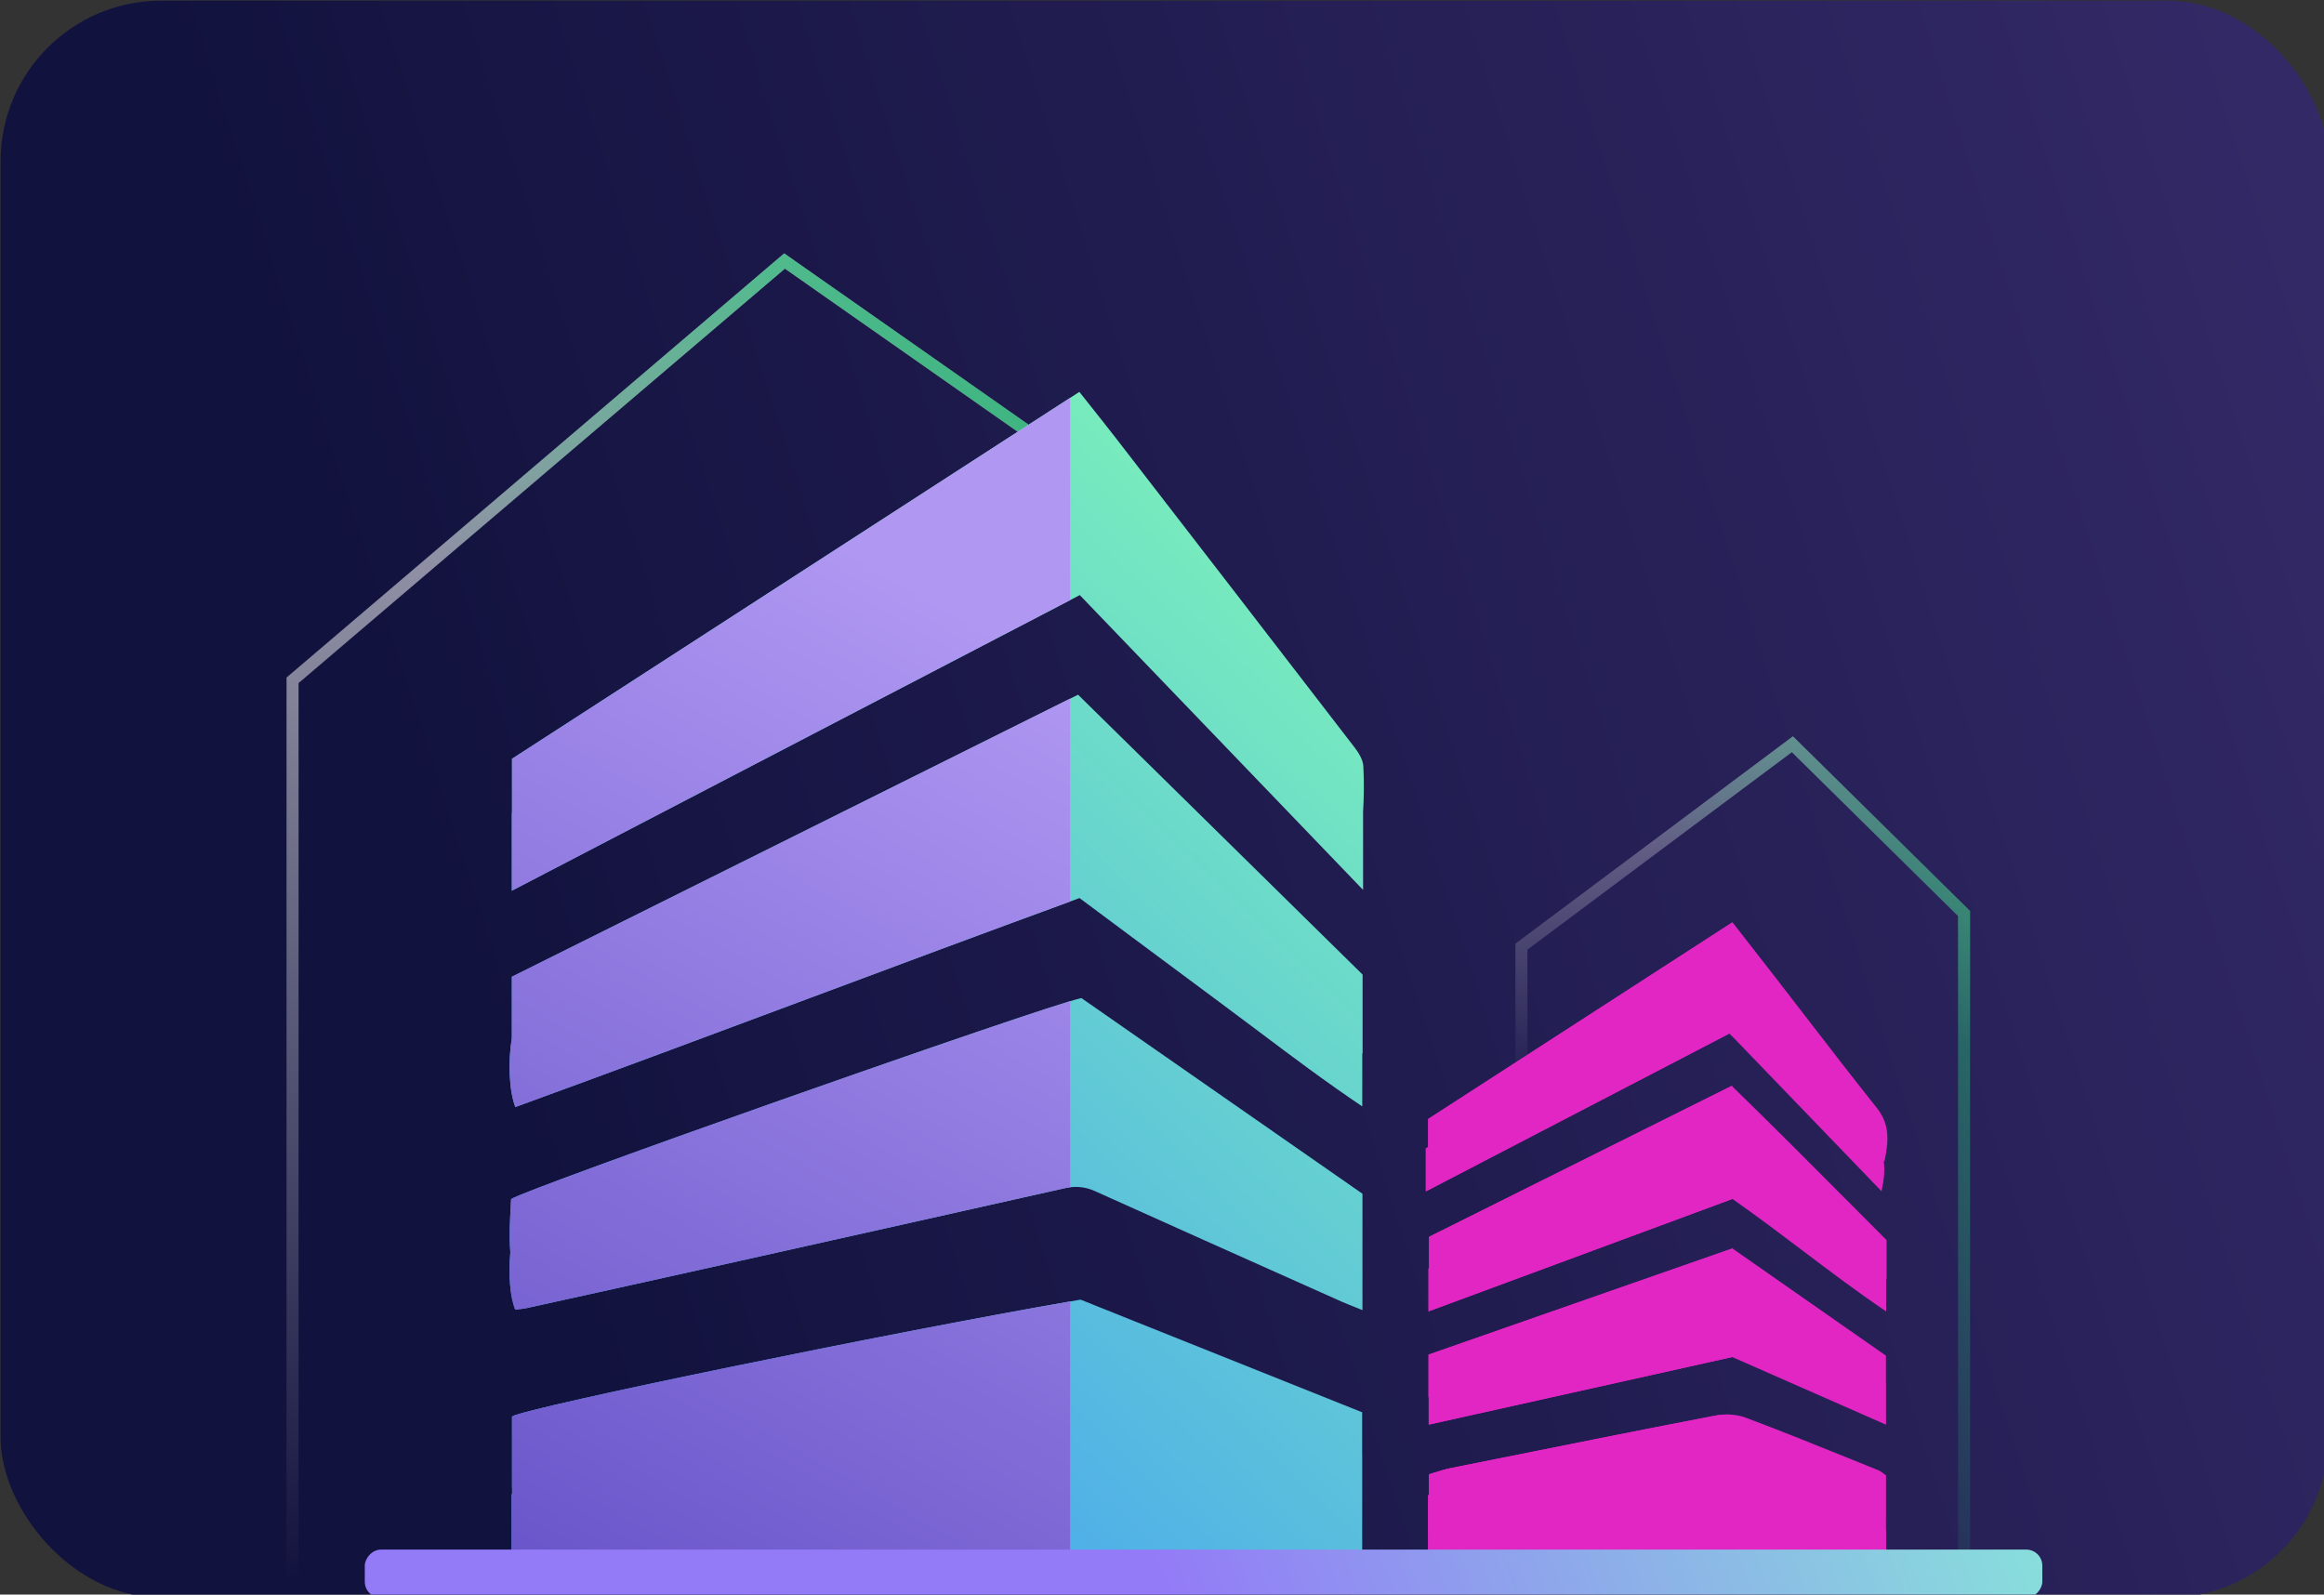 <?xml version="1.0" encoding="UTF-8" standalone="no"?>
<!-- Created with Inkscape (http://www.inkscape.org/) -->

<svg
   width="76.729mm"
   height="52.652mm"
   viewBox="0 0 76.729 52.652"
   version="1.1"
   id="svg5"
   xml:space="preserve"
   xmlns:inkscape="http://www.inkscape.org/namespaces/inkscape"
   xmlns:sodipodi="http://sodipodi.sourceforge.net/DTD/sodipodi-0.dtd"
   xmlns="http://www.w3.org/2000/svg"
   xmlns:svg="http://www.w3.org/2000/svg"><rect x="0" y="0" width="76.729" height="52.652" fill="#333333" stroke="none"/><sodipodi:namedview
     id="namedview7"
     pagecolor="#ffffff"
     bordercolor="#000000"
     borderopacity="0.25"
     inkscape:showpageshadow="2"
     inkscape:pageopacity="0.0"
     inkscape:pagecheckerboard="0"
     inkscape:deskcolor="#d1d1d1"
     inkscape:document-units="mm"
     showgrid="false" /><defs
     id="defs2"><linearGradient
       id="paint0_linear_660_2433"
       x1="140.381"
       y1="-5.351"
       x2="146.668"
       y2="158.246"
       gradientUnits="userSpaceOnUse"><stop
         stop-color="white"
         stop-opacity="0.7"
         id="stop177" /><stop
         offset="0.977"
         stop-color="white"
         stop-opacity="0"
         id="stop179" /></linearGradient><linearGradient
       id="paint1_linear_660_2433"
       x1="259.125"
       y1="-6.766"
       x2="223.214"
       y2="101.926"
       gradientUnits="userSpaceOnUse"><stop
         stop-color="#26C076"
         id="stop182" /><stop
         offset="1"
         stop-color="#26C076"
         stop-opacity="0"
         id="stop184" /></linearGradient><linearGradient
       id="paint2_linear_660_2433"
       x1="164.271"
       y1="65.276"
       x2="130.422"
       y2="130.65"
       gradientUnits="userSpaceOnUse"><stop
         stop-color="#E126C3"
         id="stop187" /><stop
         offset="1"
         stop-color="#E126C3"
         id="stop189" /></linearGradient><linearGradient
       id="paint3_linear_660_2433"
       x1="79.108"
       y1="218.307"
       x2="154.754"
       y2="132.551"
       gradientUnits="userSpaceOnUse"><stop
         stop-color="#AF97F2"
         id="stop192" /><stop
         offset="1"
         stop-color="#503EBB"
         id="stop194" /></linearGradient><linearGradient
       id="paint4_linear_660_2433"
       x1="157.352"
       y1="210.526"
       x2="155.001"
       y2="111.217"
       gradientUnits="userSpaceOnUse"><stop
         stop-color="#E126C3"
         id="stop197" /><stop
         offset="1"
         stop-color="#754EE2"
         id="stop199" /></linearGradient><linearGradient
       id="paint5_linear_660_2433"
       x1="111.098"
       y1="-9.943"
       x2="87.765"
       y2="116.144"
       gradientUnits="userSpaceOnUse"><stop
         stop-color="#6A56E7"
         id="stop202" /><stop
         offset="1"
         stop-color="#AB8DFF"
         id="stop204" /></linearGradient><linearGradient
       id="paint6_linear_660_2433"
       x1="173.348"
       y1="154.761"
       x2="194.478"
       y2="43.512"
       gradientUnits="userSpaceOnUse"><stop
         stop-color="#E126C3"
         id="stop207" /><stop
         offset="1"
         stop-color="#E126C3"
         id="stop209" /></linearGradient><linearGradient
       id="paint7_linear_660_2433"
       x1="-2.776"
       y1="-0.24"
       x2="142.897"
       y2="-50.503"
       gradientUnits="userSpaceOnUse"><stop
         stop-color="#84FFD3"
         id="stop212" /><stop
         offset="1"
         stop-color="#937AF7"
         id="stop214" /></linearGradient><linearGradient
       id="paint0_linear_660_2428"
       x1="77.27"
       y1="185.852"
       x2="395.906"
       y2="84.018"
       gradientUnits="userSpaceOnUse"
       gradientTransform="translate(46.187,53.254)"><stop
         stop-color="#12123E"
         id="stop259" /><stop
         offset="1"
         stop-color="#3E3174"
         id="stop261" /></linearGradient><linearGradient
       id="paint0_linear_660_2452"
       x1="82.997"
       y1="8.717"
       x2="141.469"
       y2="111.114"
       gradientUnits="userSpaceOnUse"><stop
         stop-color="white"
         stop-opacity="0.7"
         id="stop1067" /><stop
         offset="0.977"
         stop-color="white"
         stop-opacity="0"
         id="stop1069" /></linearGradient><linearGradient
       id="paint1_linear_660_2452"
       x1="121.33"
       y1="7.922"
       x2="92.068"
       y2="58.82"
       gradientUnits="userSpaceOnUse"><stop
         stop-color="#26C076"
         id="stop1072" /><stop
         offset="1"
         stop-color="#26C076"
         stop-opacity="0"
         id="stop1074" /></linearGradient><linearGradient
       id="paint2_linear_660_2452"
       x1="142.241"
       y1="8.717"
       x2="83.769"
       y2="111.114"
       gradientUnits="userSpaceOnUse"><stop
         stop-color="white"
         stop-opacity="0.7"
         id="stop1077" /><stop
         offset="0.977"
         stop-color="white"
         stop-opacity="0"
         id="stop1079" /></linearGradient><linearGradient
       id="paint3_linear_660_2452"
       x1="167.001"
       y1="12.001"
       x2="147.622"
       y2="40.859"
       gradientUnits="userSpaceOnUse"><stop
         stop-color="#26C076"
         id="stop1082" /><stop
         offset="1"
         stop-color="#26C076"
         stop-opacity="0"
         id="stop1084" /></linearGradient><linearGradient
       id="paint4_linear_660_2452"
       x1="146.32"
       y1="123.211"
       x2="115.261"
       y2="9.459"
       gradientUnits="userSpaceOnUse"><stop
         stop-color="white"
         stop-opacity="0.7"
         id="stop1087" /><stop
         offset="0.977"
         stop-color="white"
         stop-opacity="0"
         id="stop1089" /></linearGradient><linearGradient
       id="paint5_linear_660_2452"
       x1="173.988"
       y1="96.668"
       x2="117.306"
       y2="81.368"
       gradientUnits="userSpaceOnUse"><stop
         stop-color="#26C076"
         id="stop1092" /><stop
         offset="1"
         stop-color="#26C076"
         stop-opacity="0"
         id="stop1094" /></linearGradient><linearGradient
       id="paint6_linear_660_2452"
       x1="-2.9396101e-06"
       y1="51.495"
       x2="28.374"
       y2="183.315"
       gradientUnits="userSpaceOnUse"><stop
         stop-color="#AF97F2"
         id="stop1097" /><stop
         offset="1"
         stop-color="#503EBB"
         id="stop1099" /></linearGradient><linearGradient
       id="paint7_linear_660_2452"
       x1="224.704"
       y1="53.637"
       x2="199.692"
       y2="149.796"
       gradientUnits="userSpaceOnUse"><stop
         stop-color="#E126C3"
         id="stop1102" /><stop
         offset="1"
         stop-color="#754EE2"
         id="stop1104" /></linearGradient><linearGradient
       id="paint8_linear_660_2452"
       x1="149.999"
       y1="9.5"
       x2="92.407"
       y2="73.872"
       gradientUnits="userSpaceOnUse"><stop
         stop-color="#82FBB2"
         id="stop1107" /><stop
         offset="0.979"
         stop-color="#4BA9ED"
         id="stop1109" /></linearGradient><linearGradient
       id="paint0_linear_688_4394"
       x1="51.641"
       y1="-10.587"
       x2="90.019"
       y2="143.774"
       gradientUnits="userSpaceOnUse"><stop
         stop-color="white"
         stop-opacity="0.7"
         id="stop1518" /><stop
         offset="1"
         stop-color="white"
         stop-opacity="0"
         id="stop1520" /></linearGradient><linearGradient
       id="paint1_linear_688_4394"
       x1="74.815"
       y1="-21.745"
       x2="17.183"
       y2="38.471"
       gradientUnits="userSpaceOnUse"><stop
         stop-color="#26C076"
         id="stop1523" /><stop
         offset="1"
         stop-color="#26C076"
         stop-opacity="0"
         id="stop1525" /></linearGradient><linearGradient
       id="paint2_linear_688_4394"
       x1="185.289"
       y1="29.532"
       x2="192.07"
       y2="101.772"
       gradientUnits="userSpaceOnUse"><stop
         stop-color="white"
         stop-opacity="0.7"
         id="stop1528" /><stop
         offset="0.977"
         stop-color="white"
         stop-opacity="0"
         id="stop1530" /></linearGradient><linearGradient
       id="paint3_linear_688_4394"
       x1="230.171"
       y1="41.77"
       x2="167.343"
       y2="63.578"
       gradientUnits="userSpaceOnUse"><stop
         offset="0.02"
         stop-color="#26C076"
         id="stop1533" /><stop
         offset="1"
         stop-color="#26C076"
         stop-opacity="0"
         id="stop1535" /></linearGradient><linearGradient
       id="paint4_linear_688_4394"
       x1="137.833"
       y1="16.223"
       x2="35.713"
       y2="122.43"
       gradientUnits="userSpaceOnUse"><stop
         stop-color="#82FBB2"
         id="stop1538" /><stop
         offset="0.979"
         stop-color="#4BA9ED"
         id="stop1540" /></linearGradient><linearGradient
       id="paint5_linear_688_4394"
       x1="9.522"
       y1="1.899"
       x2="-78.788"
       y2="156.018"
       gradientUnits="userSpaceOnUse"><stop
         stop-color="#AF97F2"
         id="stop1543" /><stop
         offset="1"
         stop-color="#503EBB"
         id="stop1545" /></linearGradient><linearGradient
       id="paint6_linear_688_4394"
       x1="179.101"
       y1="100.21"
       x2="113.162"
       y2="165.531"
       gradientUnits="userSpaceOnUse"><stop
         stop-color="#E126C3"
         id="stop1548" /><stop
         offset="1"
         stop-color="#E126C3"
         id="stop1550" /></linearGradient><linearGradient
       id="paint7_linear_688_4394"
       x1="180.399"
       y1="70.518"
       x2="136.326"
       y2="163.311"
       gradientUnits="userSpaceOnUse"><stop
         stop-color="#E126C3"
         id="stop1553" /><stop
         offset="1"
         stop-color="#E126C3"
         id="stop1555" /></linearGradient><linearGradient
       id="paint8_linear_688_4394"
       x1="-27.807"
       y1="-20.5"
       x2="100.501"
       y2="29.825"
       gradientUnits="userSpaceOnUse"><stop
         stop-color="#84FFD3"
         id="stop1558" /><stop
         offset="1"
         stop-color="#937AF7"
         id="stop1560" /></linearGradient></defs><g
     inkscape:label="Layer 1"
     inkscape:groupmode="layer"
     id="layer1"
     transform="translate(-40.727,-164.131)"><g
       style="fill:none"
       id="g274"
       transform="matrix(0.265,0,0,0.265,28.507,150.041)"><rect
         y="53.255"
         width="290"
         height="199"
         rx="20"
         fill="url(#paint0_linear_660_2428)"
         id="rect257"
         x="46.187"
         style="fill:url(#paint0_linear_660_2428)"
         inkscape:export-filename="team.svg"
         inkscape:export-xdpi="96"
         inkscape:export-ydpi="96" /><g
         style="fill:none"
         id="g255"
         transform="translate(315.62,268.378)"><path
           d="m 62.178,58.501 1.046,0.482 0.018,-1.152 C 63.724,26.216 89.234,0.75 120.621,0.75 c 26.724,0 49.189,18.459 55.573,43.459 l 0.221,0.865 0.814,-0.366 c 6.274,-2.824 13.22,-4.398 20.534,-4.398 27.874,0 50.487,22.834 50.487,51.018 0,28.185 -22.108,50.505 -49.557,51.005 l -0.668,0.013 H 43.535 l 0.002,-0.005 -0.996,-0.038 C 19.322,141.427 0.75,122.141 0.75,98.449 c 0,-24.25 19.455,-43.893 43.436,-43.893 6.421,0 12.508,1.419 17.992,3.945 z"
           stroke="url(#paint0_linear_660_2433)"
           stroke-width="1.5"
           id="path161"
           style="stroke:url(#paint0_linear_660_2433)" /><path
           d="m 62.178,58.501 1.046,0.482 0.018,-1.152 C 63.724,26.216 89.234,0.75 120.621,0.75 c 26.724,0 49.189,18.459 55.573,43.459 l 0.221,0.865 0.814,-0.366 c 6.274,-2.824 13.22,-4.398 20.534,-4.398 27.874,0 50.487,22.834 50.487,51.018 0,28.185 -22.108,50.505 -49.557,51.005 l -0.668,0.013 H 43.535 l 0.002,-0.005 -0.996,-0.038 C 19.322,141.427 0.75,122.141 0.75,98.449 c 0,-24.25 19.455,-43.893 43.436,-43.893 6.421,0 12.508,1.419 17.992,3.945 z"
           stroke="url(#paint1_linear_660_2433)"
           stroke-width="1.5"
           id="path163"
           style="stroke:url(#paint1_linear_660_2433)" /><path
           fill-rule="evenodd"
           clip-rule="evenodd"
           d="m 91.65,65.121 c -10.507,0 -19.025,8.453 -19.025,18.882 0,8.88 6.176,16.324 14.497,18.34 L 134.875,89.998 v -0.081 l 0.126,0.049 0.189,-0.049 v 0.122 l 29.943,11.611 c 8.564,-2.976 14.7,-11.02 14.7,-20.658 0,-12.092 -9.877,-21.895 -22.06,-21.895 -3.196,0 -6.232,0.676 -8.974,1.888 -2.783,-10.708 -12.581,-18.619 -24.24,-18.619 -13.694,0 -24.817,10.913 -25.028,24.454 -2.402,-1.087 -5.069,-1.698 -7.882,-1.698 z"
           fill="url(#paint2_linear_660_2433)"
           id="path165"
           style="fill:url(#paint2_linear_660_2433)" /><path
           d="M 68.301,116.719 135.19,99.427 v 79.551 c 0,1.241 -0.321,2.431 -0.891,3.309 -0.57,0.878 -1.343,1.371 -2.15,1.371 H 71.341 c -0.806,0 -1.58,-0.493 -2.15,-1.371 -0.57,-0.878 -0.89,-2.068 -0.89,-3.309 z"
           fill="url(#paint3_linear_660_2433)"
           id="path167"
           style="fill:url(#paint3_linear_660_2433)" /><path
           d="m 134.84,99.427 44.592,17.292 v 62.259 c 0,1.241 -0.522,2.431 -1.451,3.309 -0.929,0.878 -2.189,1.371 -3.503,1.371 H 134.84 Z"
           fill="url(#paint4_linear_660_2433)"
           id="path169"
           style="fill:url(#paint4_linear_660_2433)" /><path
           d="M 66.572,117.151 134.874,99.427 126.229,126.662 56.197,142.224 Z"
           fill="url(#paint5_linear_660_2433)"
           id="path171"
           style="fill:url(#paint5_linear_660_2433)" /><path
           d="m 181.129,116.719 -46.255,-17.292 8.646,27.235 47.984,15.13 z"
           fill="url(#paint6_linear_660_2433)"
           id="path173"
           style="fill:url(#paint6_linear_660_2433)" /><rect
           width="165"
           height="6"
           rx="2"
           transform="matrix(-1,0,0,1,208,178)"
           fill="url(#paint7_linear_660_2433)"
           id="rect175"
           x="0"
           y="0"
           style="fill:url(#paint7_linear_660_2433)" /></g><g
         style="fill:none"
         id="g1154"
         transform="translate(48.98,339.429)"><path
           d="m 37.68,51.914 c 0,-22.197 17.994,-40.191 40.191,-40.191"
           stroke="url(#paint0_linear_660_2452)"
           stroke-width="1.5"
           id="path1049"
           style="stroke:url(#paint0_linear_660_2452)" /><path
           d="m 37.68,51.914 c 0,-22.197 17.994,-40.191 40.191,-40.191"
           stroke="url(#paint1_linear_660_2452)"
           stroke-width="1.5"
           id="path1051"
           style="stroke:url(#paint1_linear_660_2452)" /><path
           d="m 187.559,51.914 c 0,-22.197 -17.994,-40.191 -40.191,-40.191"
           stroke="url(#paint2_linear_660_2452)"
           stroke-width="1.5"
           id="path1053"
           style="stroke:url(#paint2_linear_660_2452)" /><path
           d="m 187.559,51.914 c 0,-22.197 -17.994,-40.191 -40.191,-40.191"
           stroke="url(#paint3_linear_660_2452)"
           stroke-width="1.5"
           id="path1055"
           style="stroke:url(#paint3_linear_660_2452)" /><path
           d="m 83.731,124.71 c 15.695,15.696 41.143,15.696 56.839,0"
           stroke="url(#paint4_linear_660_2452)"
           stroke-width="1.5"
           id="path1057"
           style="stroke:url(#paint4_linear_660_2452)" /><path
           d="m 83.731,124.71 c 15.695,15.696 41.143,15.696 56.839,0"
           stroke="url(#paint5_linear_660_2452)"
           stroke-width="1.5"
           id="path1059"
           style="stroke:url(#paint5_linear_660_2452)" /><path
           fill-rule="evenodd"
           clip-rule="evenodd"
           d="m 55.657,82.984 c 0,10.685 -8.781,19.348 -19.613,19.348 -10.832,0 -19.613,-8.663 -19.613,-19.348 0,-10.685 8.781,-19.348 19.613,-19.348 10.832,0 19.613,8.662 19.613,19.348 z M 22.265,107.632 h 27.561 c 5.903,0.007 11.562,2.348 15.736,6.509 4.174,4.161 6.522,9.802 6.529,15.686 l 0.52,14.394 c 0,0.733 -0.292,1.436 -0.812,1.954 -0.52,0.519 -1.225,0.81 -1.961,0.81 H 3.293 c -0.735,0 -1.441,-0.291 -1.961,-0.81 -0.52,-0.518 -0.812,-1.221 -0.812,-1.954 L 0,129.827 c 0.007,-5.884 2.355,-11.525 6.529,-15.686 4.174,-4.161 9.833,-6.502 15.735,-6.509 z"
           fill="url(#paint6_linear_660_2452)"
           id="path1061"
           style="fill:url(#paint6_linear_660_2452)" /><path
           fill-rule="evenodd"
           clip-rule="evenodd"
           d="m 169.343,82.984 c 0,10.685 8.781,19.348 19.613,19.348 10.831,0 19.612,-8.663 19.612,-19.348 0,-10.685 -8.781,-19.348 -19.612,-19.348 -10.832,0 -19.613,8.662 -19.613,19.348 z m 33.392,24.648 h -27.56 c -5.903,0.007 -11.562,2.348 -15.736,6.509 -4.174,4.161 -6.522,9.802 -6.529,15.686 l -0.52,14.394 c 0,0.733 0.292,1.436 0.812,1.954 0.52,0.519 1.225,0.81 1.961,0.81 h 66.544 c 0.736,0 1.441,-0.291 1.961,-0.81 0.52,-0.518 0.812,-1.221 0.812,-1.954 L 225,129.827 c -0.007,-5.884 -2.355,-11.525 -6.529,-15.686 -4.174,-4.161 -9.833,-6.502 -15.736,-6.509 z"
           fill="url(#paint7_linear_660_2452)"
           id="path1063"
           style="fill:url(#paint7_linear_660_2452)" /><path
           fill-rule="evenodd"
           clip-rule="evenodd"
           d="m 132.969,20.319 c 0,11.222 -9.221,20.319 -20.597,20.319 -11.375,0 -20.597,-9.097 -20.597,-20.319 0,-11.222 9.222,-20.319 20.597,-20.319 11.376,0 20.597,9.097 20.597,20.319 z M 97.901,46.498 h 28.944 c 6.199,0.008 12.142,2.466 16.525,6.835 4.384,4.37 6.849,10.294 6.857,16.473 v 16.666 c 0,0.77 -0.307,1.508 -0.853,2.053 -0.546,0.544 -1.286,0.85 -2.059,0.85 H 77.431 c -0.772,0 -1.513,-0.306 -2.059,-0.85 -0.546,-0.544 -0.853,-1.283 -0.853,-2.053 v -16.666 c 0.008,-6.179 2.474,-12.104 6.857,-16.473 4.383,-4.37 10.326,-6.828 16.525,-6.835 z"
           fill="url(#paint8_linear_660_2452)"
           id="path1065"
           style="fill:url(#paint8_linear_660_2452)" /></g><g
         style="fill:none"
         id="g1605"
         transform="translate(81.562,84.692)"><path
           d="M 1,164.939 V 53.246 L 31.649,27.123 62.297,1 101.423,28.424"
           stroke="url(#paint0_linear_688_4394)"
           stroke-width="1.5"
           id="path1500"
           style="stroke:url(#paint0_linear_688_4394)" /><path
           d="M 1,164.939 V 53.246 L 31.649,27.123 62.297,1 101.423,28.424"
           stroke="url(#paint1_linear_688_4394)"
           stroke-width="1.5"
           id="path1502"
           style="stroke:url(#paint1_linear_688_4394)" /><path
           d="M 209.25,165.905 H 154.102 V 86.435 l 33.76,-25.224 21.388,21.092 z"
           stroke="url(#paint2_linear_688_4394)"
           stroke-width="1.5"
           id="path1504"
           style="stroke:url(#paint2_linear_688_4394)" /><path
           d="M 209.25,165.905 H 154.102 V 86.435 l 33.76,-25.224 21.388,21.092 z"
           stroke="url(#paint3_linear_688_4394)"
           stroke-width="1.5"
           id="path1506"
           style="stroke:url(#paint3_linear_688_4394)" /><path
           fill-rule="evenodd"
           clip-rule="evenodd"
           d="m 134.37,69.742 c 0.118,-1.967 0.135,-3.883 0.038,-5.79 -0.042,-0.784 -0.552,-1.637 -1.063,-2.301 -9.888,-12.857 -19.802,-25.694 -29.722,-38.525 -1.07,-1.381 -2.157,-2.748 -3.272,-4.15 l -0.001,-0.002 -10e-4,-0.002 -0.005,-0.006 C 99.909,18.42 99.47,17.868 99.027,17.308 L 57.843,43.945 28.342,63.025 v 6.755 l -0.021,0.012 v 9.672 c 23.809,-12.399 47.234,-24.593 70.758,-36.835 5.499,5.724 10.964,11.412 16.453,17.123 l 0.082,0.085 0.086,0.09 0.025,0.027 0.272,0.282 c 6.07,6.317 12.17,12.665 18.379,19.128 V 69.75 Z M 28.295,163.975 v -9.324 c 0.02,-0.004 0.039,-0.008 0.059,-0.012 v -0.833 c -0.004,0 -0.008,-0.001 -0.012,-0.001 v -0.005 -8.824 c 1.89,-1.153 48.539,-10.741 70.837,-14.559 11.573,4.629 23.283,9.315 35.082,14.037 v 5.099 c 0.002,0.001 0.004,0.001 0.006,0.002 v 0.005 9.388 c 0,0 0,0 0,0 v 5.027 z m 105.981,-64.264 0.038,0.034 v -0.005 -9.825 l -10.17,-10.006 c -8.373,-8.238 -16.793,-16.522 -25.28,-24.87 -7.296,3.635 -14.577,7.263 -21.847,10.885 l -0.053,0.026 C 60.717,74.045 44.522,82.114 28.322,90.183 v 7.637 c -0.493,2.991 -0.343,6.562 0.431,8.6 12.155,-4.429 24.279,-8.954 36.398,-13.477 v -1e-4 h 1e-4 l 0.003,-0.001 0.002,-6e-4 10e-4,-4e-4 0.001,-3e-4 10e-4,-4e-4 0.001,-4e-4 c 11.291,-4.214 22.579,-8.427 33.887,-12.561 2.037,1.515 4.05,3.015 6.048,4.504 l 0.003,0.002 c 3.843,2.863 7.63,5.685 11.429,8.494 1.597,1.181 3.186,2.375 4.781,3.575 4.175,3.14 8.401,6.318 12.968,9.388 z m 0.023,17.502 v 9.477 h -0.001 v 5.032 c -0.379,-0.155 -0.725,-0.292 -1.048,-0.421 h -0.001 c -0.576,-0.229 -1.08,-0.428 -1.573,-0.648 l -3.802,-1.698 c -8.974,-4.009 -17.949,-8.018 -26.904,-12.06 -1.274,-0.574 -2.485,-0.653 -3.822,-0.352 -12.615,2.835 -25.234,5.653 -37.854,8.47 l -0.009,0.002 -7.26,1.621 c -7.266,1.622 -14.532,3.222 -21.803,4.823 -0.342,0.076 -0.691,0.115 -1.028,0.152 h -10e-5 v 0 c -0.152,0.017 -0.301,0.034 -0.446,0.053 -0.647,-1.565 -0.854,-4.209 -0.614,-7.159 -0.157,-2.023 -0.049,-3.964 0.056,-5.846 0.014,-0.258 0.029,-0.516 0.042,-0.772 1.99,-1.354 65.925,-23.894 71.048,-25.047 7.036,4.9 14.176,9.871 21.346,14.863 4.55,3.167 9.112,6.343 13.667,9.515 z"
           fill="url(#paint4_linear_688_4394)"
           id="path1508"
           style="fill:url(#paint4_linear_688_4394)" /><path
           fill-rule="evenodd"
           clip-rule="evenodd"
           d="M 97.875,18.054 57.843,43.946 28.342,63.026 v 6.755 l -0.021,0.012 v 9.672 C 51.724,67.278 74.755,55.288 97.875,43.258 Z m 0,37.478 c -6.965,3.47 -13.916,6.933 -20.858,10.392 l -0.053,0.026 C 60.717,74.046 44.522,82.115 28.322,90.184 v 7.637 c -0.493,2.991 -0.343,6.562 0.431,8.6 12.155,-4.429 24.279,-8.954 36.398,-13.477 v 0 l 1e-4,-1e-4 0.003,-0.001 0.002,-7e-4 10e-4,-3e-4 0.001,-4e-4 10e-4,-4e-4 0.001,-4e-4 0.001,-4e-4 C 76.061,88.873 86.959,84.805 97.875,80.809 Z m 0,37.7 c -10.729,3.236 -67.765,23.378 -69.643,24.655 -0.014,0.256 -0.028,0.514 -0.042,0.772 -0.105,1.882 -0.213,3.823 -0.056,5.846 -0.24,2.95 -0.033,5.594 0.614,7.159 0.145,-0.019 0.294,-0.036 0.446,-0.053 v 0 h 10e-5 v 0 c 0.338,-0.037 0.686,-0.076 1.028,-0.152 7.271,-1.601 14.537,-3.201 21.803,-4.823 l 7.26,-1.621 0.009,-0.002 c 12.62,-2.817 25.238,-5.635 37.854,-8.47 0.246,-0.056 0.488,-0.098 0.728,-0.127 z m 0,37.411 c -22.76,3.955 -67.679,13.202 -69.533,14.333 v 8.824 0.005 l 0.012,10e-4 v 0.833 l -0.059,0.012 v 9.324 H 97.875 Z"
           fill="url(#paint5_linear_688_4394)"
           id="path1510"
           style="fill:url(#paint5_linear_688_4394)" /><path
           fill-rule="evenodd"
           clip-rule="evenodd"
           d="m 198.967,116.91 c 0.317,-1.442 0.436,-2.673 0.27,-3.782 l 0.087,0.103 c 0.605,-2.785 0.605,-4.76 -0.932,-6.692 -3.058,-3.834 -6.052,-7.722 -9.047,-11.61 v -3e-4 c -1.229,-1.595 -2.457,-3.189 -3.69,-4.78 -1.238,-1.599 -2.482,-3.192 -3.78,-4.855 l -0.003,-0.003 c -0.484,-0.62 -0.975,-1.249 -1.477,-1.892 -6.525,4.218 -13,8.404 -19.455,12.576 l -0.012,0.008 -0.009,0.006 c -6.156,3.98 -12.293,7.948 -18.438,11.919 v 3.498 l -0.288,0.165 v 5.36 l 11.616,-6.041 c 8.783,-4.569 17.454,-9.079 26.214,-13.635 h 0.006 c 6.349,6.592 12.494,12.968 18.938,19.655 z m -56.439,14.971 c 12.873,-4.765 25.409,-9.403 37.861,-14.01 2.978,2.08 5.826,4.232 8.681,6.389 v 0 0 0 0 10e-4 0 c 3.404,2.572 6.817,5.152 10.474,7.626 v -4.045 c 0.018,0.014 0.036,0.028 0.053,0.042 v -4.886 c -1.528,-1.531 -3.055,-3.065 -4.584,-4.601 -4.862,-4.887 -9.736,-9.785 -14.707,-14.616 -4.749,2.368 -9.451,4.713 -14.122,7.042 -7.924,3.952 -15.76,7.859 -23.587,11.765 v 3.92 c -0.023,0.01 -0.046,0.019 -0.069,0.029 z m 56.989,8.884 v -3.367 c -4.867,-3.397 -9.711,-6.782 -14.537,-10.154 l -4.591,-3.209 c -5.191,1.815 -10.342,3.615 -15.464,5.404 l -0.046,0.016 c -7.497,2.62 -14.935,5.219 -22.351,7.812 v 5.328 l 0.026,-0.008 v 3.407 l 10.494,-2.338 c 9.147,-2.037 18.198,-4.053 27.32,-6.086 l 5.228,2.3 0.019,0.008 c 4.527,1.991 9.131,4.017 13.913,6.121 v -5.228 z m 0.006,18.375 v -1.899 l 0.006,10e-4 v -4.931 l 0.005,0.003 -0.005,-0.01 v 0.007 c -0.108,-0.076 -0.208,-0.153 -0.303,-0.226 v 0 c -0.214,-0.164 -0.405,-0.31 -0.619,-0.397 -1.14,-0.459 -2.28,-0.92 -3.419,-1.381 h -0.002 c -4.38,-1.771 -8.761,-3.542 -13.185,-5.201 -1.148,-0.431 -2.596,-0.463 -3.817,-0.226 -9.846,1.899 -19.674,3.874 -29.505,5.85 h -0.001 l -3.454,0.694 c -0.638,0.129 -1.263,0.326 -1.869,0.517 -0.265,0.084 -0.527,0.166 -0.785,0.242 v 2.584 l -0.1,0.017 v 5.154 l 0.005,0.006 0.001,-10e-4 v 3.912 l 0.005,0.005 c 3.717,0.737 55.042,0.5 57.059,-0.269 v -4.449 z"
           fill="url(#paint6_linear_688_4394)"
           id="path1512"
           style="fill:url(#paint6_linear_688_4394)" /><path
           fill-rule="evenodd"
           clip-rule="evenodd"
           d="m 180.399,83.404 c -0.001,-0.002 -0.002,-0.003 -0.004,-0.005 -6.525,4.218 -13,8.404 -19.455,12.576 l -0.012,0.008 -0.009,0.006 -0.005,0.003 c -6.154,3.979 -12.29,7.946 -18.433,11.915 v 3.498 l -0.288,0.165 v 5.36 l 11.616,-6.041 c 8.783,-4.569 17.454,-9.079 26.214,-13.635 h 0.006 c 0.123,0.128 0.247,0.257 0.37,0.385 z m 0,20.468 c -0.031,-0.031 -0.062,-0.061 -0.093,-0.091 -4.734,2.361 -9.421,4.698 -14.077,7.02 l -0.045,0.022 v 0 c -7.924,3.952 -15.76,7.859 -23.587,11.765 v 3.92 l -0.069,0.029 v 5.344 c 12.873,-4.765 25.409,-9.403 37.861,-14.01 0.004,0.002 0.007,0.005 0.01,0.007 z m 0,20.171 -0.01,-0.008 c -5.191,1.815 -10.342,3.615 -15.464,5.404 l -0.046,0.016 c -7.497,2.62 -14.935,5.219 -22.351,7.812 v 5.328 l 0.026,-0.008 v 3.407 l 10.494,-2.338 c 9.147,-2.037 18.198,-4.053 27.32,-6.086 l 0.031,0.014 z m 0,20.718 c -0.747,-0.064 -1.518,-0.016 -2.215,0.119 -9.845,1.899 -19.673,3.874 -29.503,5.85 h -0.002 -0.001 l -3.454,0.694 c -0.638,0.129 -1.263,0.326 -1.869,0.517 -0.265,0.084 -0.527,0.166 -0.785,0.242 v 2.584 l -0.1,0.017 v 5.154 l 0.005,0.006 0.001,-10e-4 v 3.912 l 0.005,0.005 c 2.266,0.449 22.224,0.537 37.918,0.362 z"
           fill="url(#paint7_linear_688_4394)"
           id="path1514"
           style="fill:url(#paint7_linear_688_4394)" /><rect
           width="209"
           height="6"
           rx="2"
           transform="matrix(-1,0,0,1,219,161.563)"
           fill="url(#paint8_linear_688_4394)"
           id="rect1516"
           x="0"
           y="0"
           style="fill:url(#paint8_linear_688_4394)" /></g></g></g></svg>
